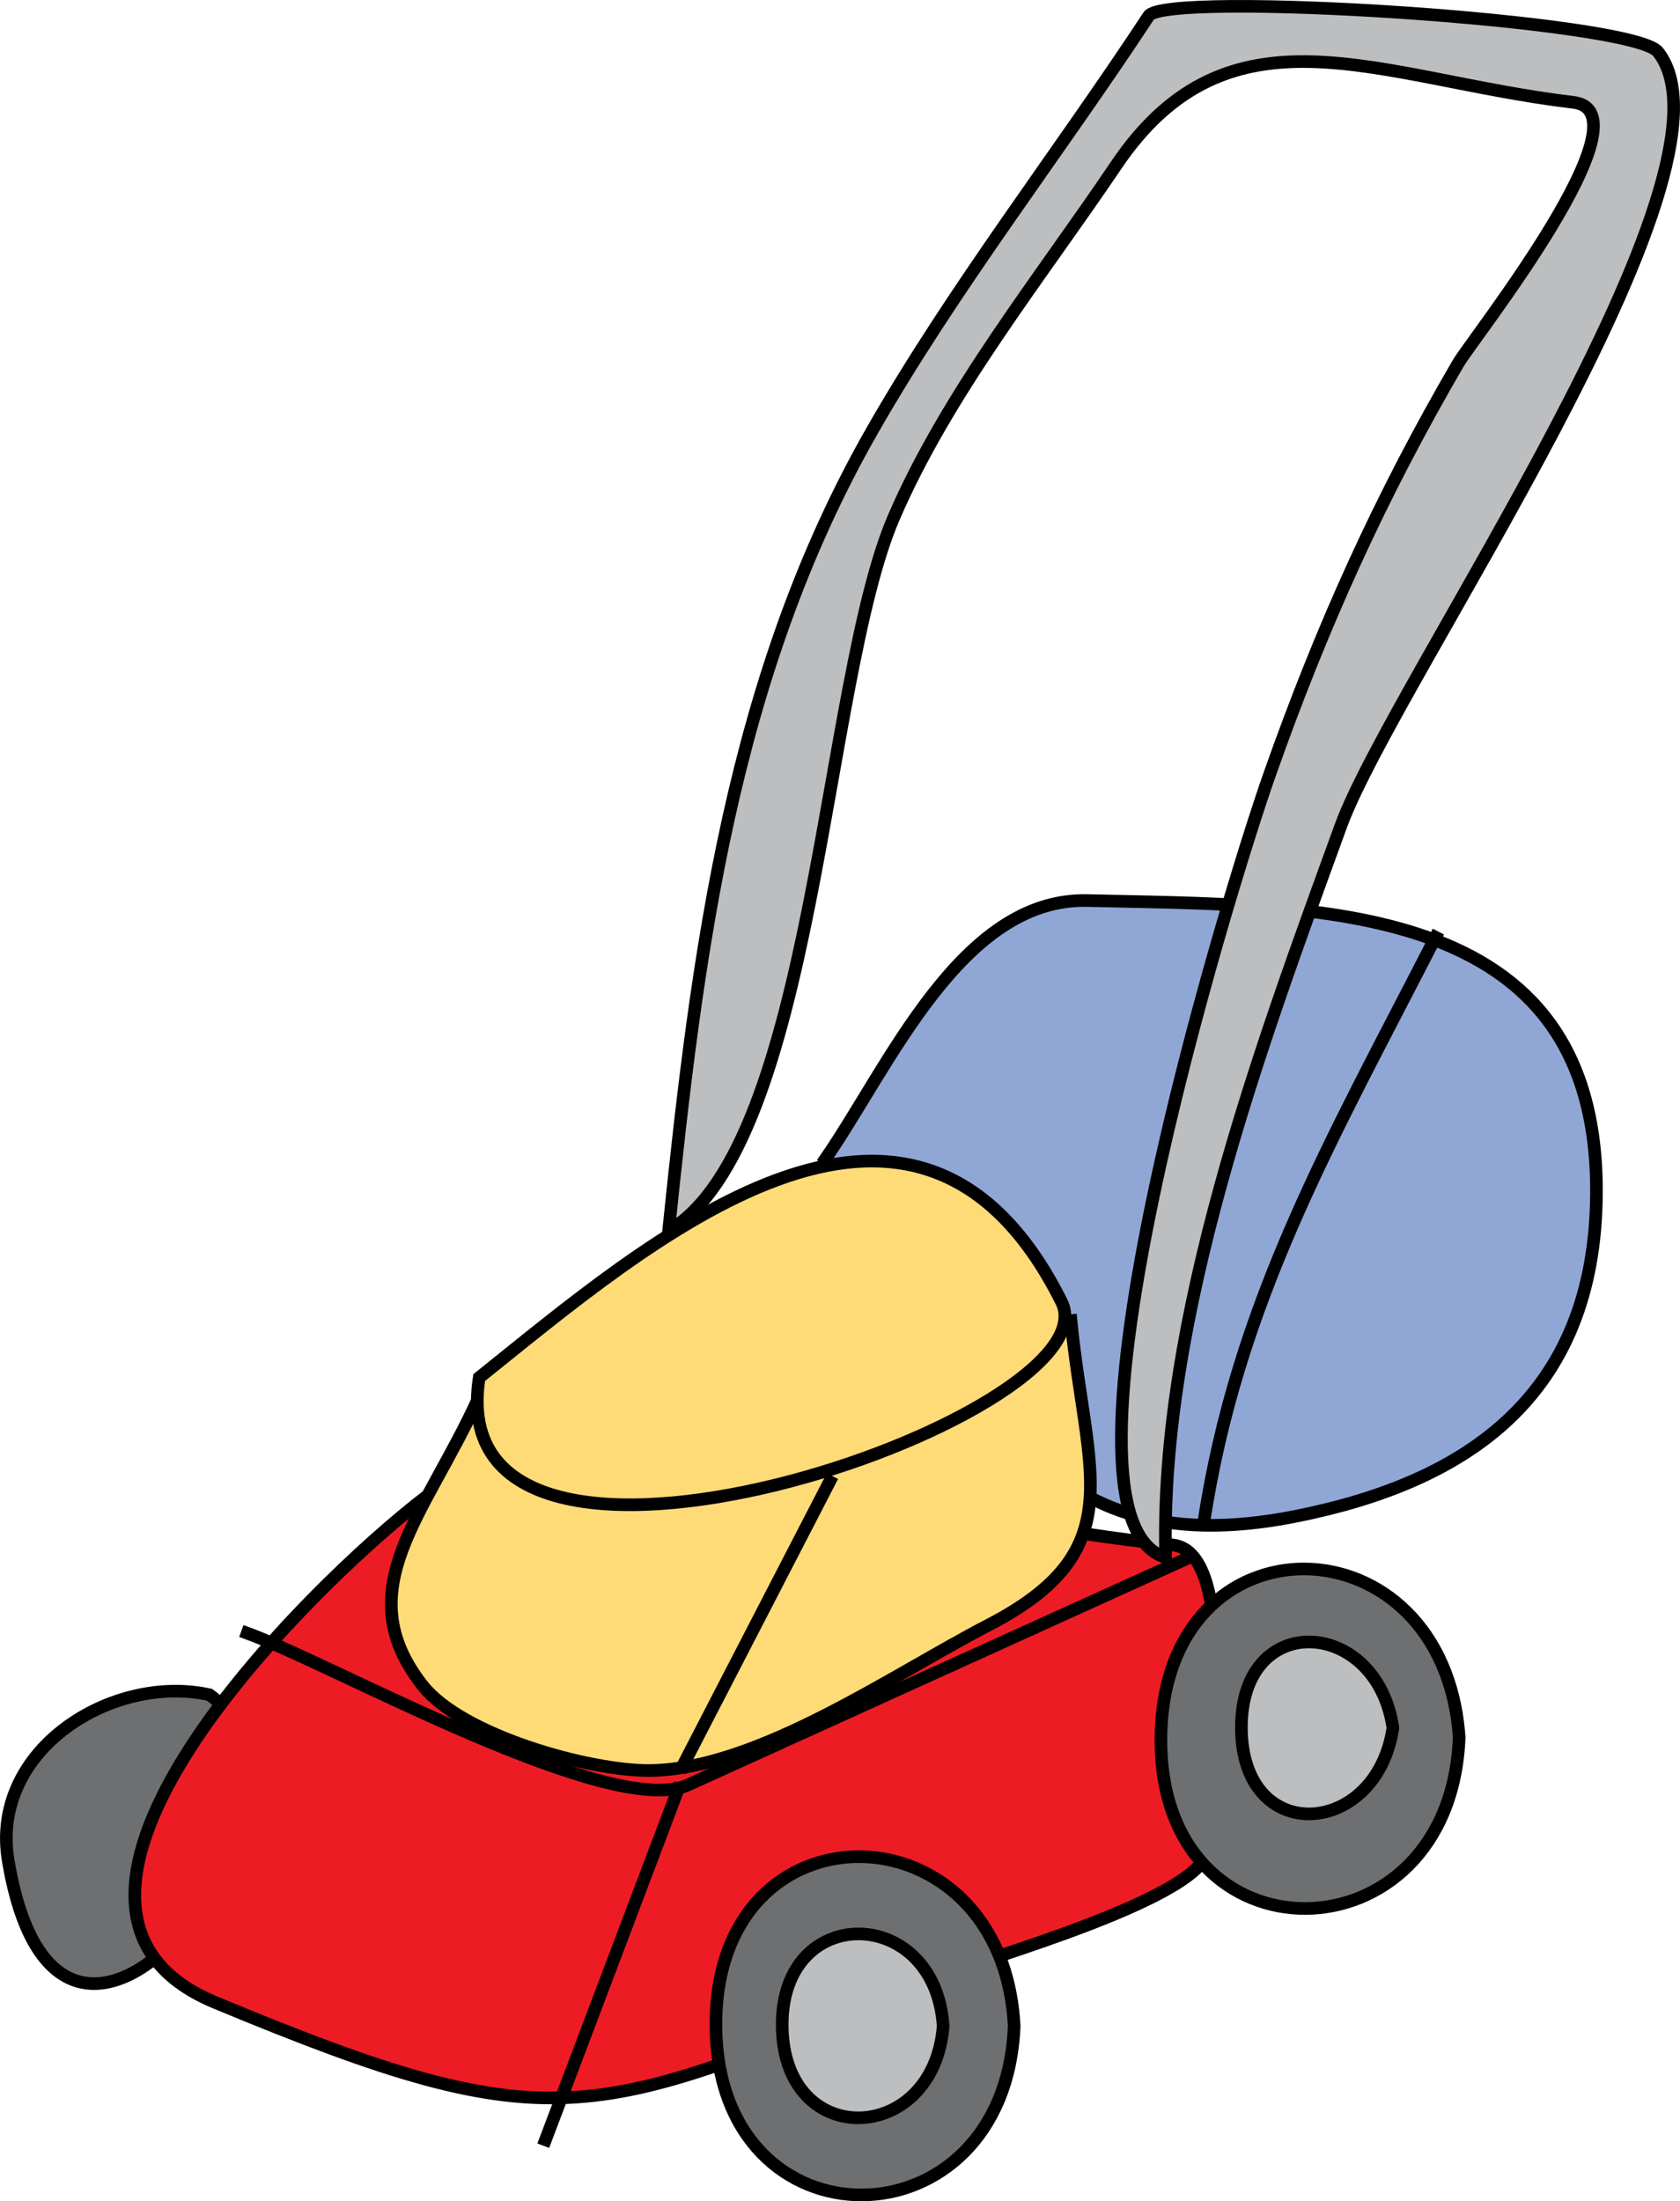 <svg xmlns="http://www.w3.org/2000/svg" xmlns:xlink="http://www.w3.org/1999/xlink" version="1.1" id="Layer_1" x="0px" y="0px" enable-background="new 0 0 822.05 841.89" xml:space="preserve" viewBox="276.34 246.97 266.16 348.71">
<path fill-rule="evenodd" clip-rule="evenodd" fill="#6D6F71" stroke="#000000" stroke-width="2" stroke-linecap="square" stroke-miterlimit="10" d="  M309.514,515.443c-15.339-3.387-34.804,8.675-31.875,26.25C286.023,592,331.583,530.953,309.514,515.443z"/>
<path fill-rule="evenodd" clip-rule="evenodd" fill="#90A7D6" stroke="#000000" stroke-width="2" stroke-linecap="square" stroke-miterlimit="10" d="  M407.014,430.693c10.141-14.603,21.547-41.546,41.605-41.062c36.028,0.868,80.872-0.726,80.645,46.312  c-0.157,32.569-21.043,45.908-47.539,51.208C438.323,495.831,430.841,464.307,407.014,430.693z"/>
<path fill-rule="evenodd" clip-rule="evenodd" fill="#ED1C24" stroke="#000000" stroke-width="2" stroke-linecap="square" stroke-miterlimit="10" d="  M344.014,483.943c-19.292,14.723-69.775,65.197-33.582,80.244c54.568,22.686,59.814,18.656,114.625-4.051  c6.688-2.771,42.782-12.664,42.665-20.477c-0.15-10.115,5.405-46.867-5.639-47.95C427.041,488.274,377.689,473.389,344.014,483.943z  "/>
<path fill-rule="evenodd" clip-rule="evenodd" fill="#FFDB78" stroke="#000000" stroke-width="2" stroke-linecap="square" stroke-miterlimit="10" d="  M352.264,468.193c-8.448,18.732-20.962,30.468-9,45.75c6.237,7.968,26.492,13.581,36,13.5c17.077-0.146,38.596-15.23,53.602-22.992  c22.936-11.863,15.596-23.79,13.148-48.258C414.764,460.193,383.514,464.193,352.264,468.193z"/>
<line fill="none" stroke="#000000" stroke-width="2" stroke-linecap="square" stroke-miterlimit="10" x1="384.514" y1="526.693" x2="407.764" y2="481.693"/>
<path fill="none" stroke="#000000" stroke-width="2" stroke-linecap="square" stroke-miterlimit="10" d="M464.764,493.693  c-26.469,12.009-52.938,24.018-79.406,36.027c-12.338,5.598-56.316-19.122-69.844-24.027"/>
<line fill="none" stroke="#000000" stroke-width="2" stroke-linecap="square" stroke-miterlimit="10" x1="383.764" y1="530.443" x2="362.764" y2="585.943"/>
<path fill-rule="evenodd" clip-rule="evenodd" fill="#6D6F71" stroke="#000000" stroke-width="2" stroke-linecap="square" stroke-miterlimit="10" d="  M437.014,567.943c-1.464,35.393-46.996,35.915-47.25,0C389.507,531.727,435.196,532.554,437.014,567.943z"/>
<path fill-rule="evenodd" clip-rule="evenodd" fill="#6D6F71" stroke="#000000" stroke-width="2" stroke-linecap="square" stroke-miterlimit="10" d="  M507.514,522.193c-1.364,35.858-47.658,36.438-47.25,0C460.667,486.168,505.094,487.078,507.514,522.193z"/>
<path fill-rule="evenodd" clip-rule="evenodd" fill="#BCBEC0" stroke="#000000" stroke-width="2" stroke-linecap="square" stroke-miterlimit="10" d="  M425.764,567.943c-1.523,18.913-25.29,19.802-25.5,0C400.054,548.226,424.503,548.69,425.764,567.943z"/>
<path fill-rule="evenodd" clip-rule="evenodd" fill="#BCBEC0" stroke="#000000" stroke-width="2" stroke-linecap="square" stroke-miterlimit="10" d="  M497.014,520.693c-2.586,17.398-23.93,18.919-24,0C472.943,501.878,494.477,503.214,497.014,520.693z"/>
<path fill-rule="evenodd" clip-rule="evenodd" fill="#BCBEC0" stroke="#000000" stroke-width="2" stroke-linecap="square" stroke-miterlimit="10" d="  M382.264,441.943c4.543-43.918,9.96-87.746,32.25-126.752c12.899-22.574,29.502-43.917,43.816-65.7  c2.647-4.027,76.701,0.663,80.684,5.7c14.934,18.889-41.974,99.866-50.25,122.625c-12.756,35.079-28.748,78.056-27.75,115.877  c-20.515-6.168,9.855-105.302,16.5-124.127c8.203-23.241,17.445-43.781,29.862-65.067c2.201-3.775,30.83-39.815,18.228-41.315  c-30.898-3.678-54.396-16.805-72.465,10.007c-11.96,17.748-26.811,36.184-35.25,55.875  C406.773,355.001,405.331,428.323,382.264,441.943z"/>
<path fill="none" stroke="#000000" stroke-width="2" stroke-linecap="square" stroke-miterlimit="10" d="M503.764,395.441  c-16.293,31.828-31.467,57.78-36.75,93.002"/>
<path fill-rule="evenodd" clip-rule="evenodd" fill="#FFDB78" stroke="#000000" stroke-width="2" stroke-linecap="square" stroke-miterlimit="10" d="  M352.264,465.193c26.241-20.992,68.967-58.566,92.25-12C453.567,471.299,345.468,508.472,352.264,465.193z"/>
</svg>